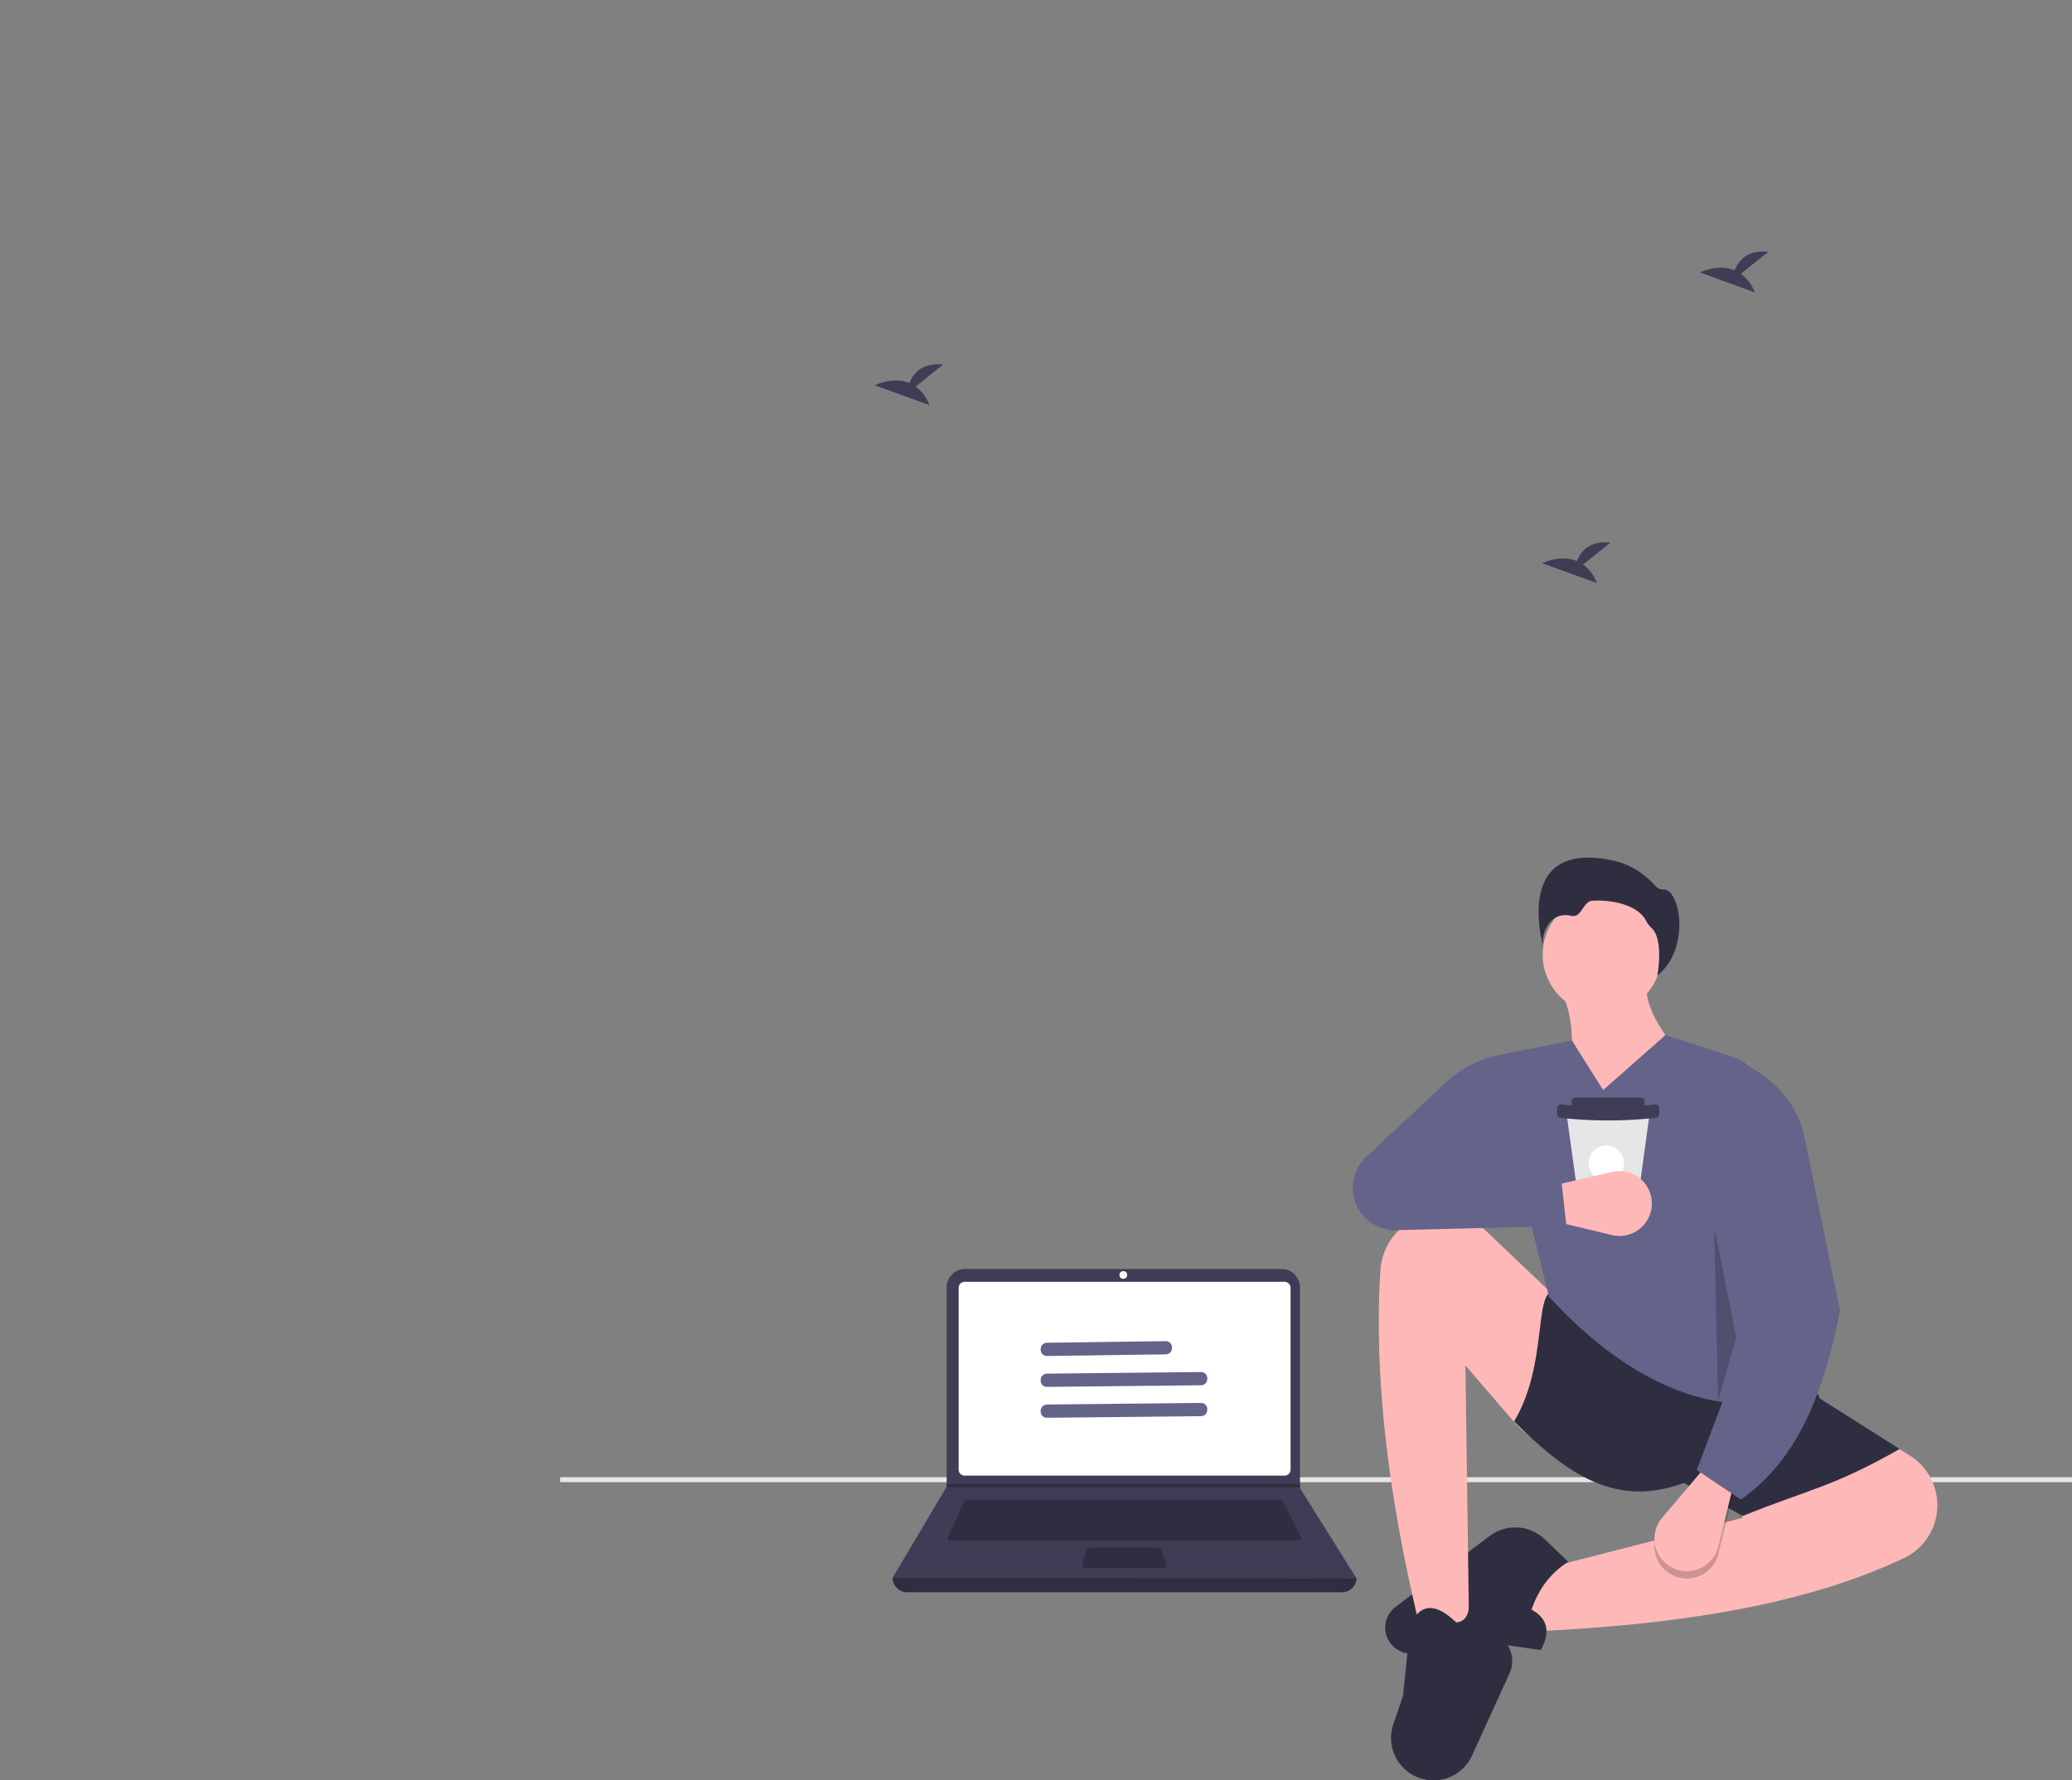 <svg width="938.759" height="806.748" xmlns="http://www.w3.org/2000/svg">

 <rect width="100%" height="100%" fill="#808080" stroke="none"/>

 <g>
  <title>Layer 1</title>
  <rect id="svg_4" fill="#e6e6e6" height="2.241" width="685" y="669.385" x="253.759"/>
  <path id="svg_5" fill="#ffb8b8" d="m692.223,739.355l3.328,-27.453l94.004,-24.125l-10.815,-32.444c7.533,-21.607 20.759,-32.2 44.922,-21.629l41.564,25.82a26.533,26.533 0 0 1 12.493,23.97l0,0a26.512,26.512 0 0 1 -15.095,22.535c-46.53,22.056 -105.835,30.496 -170.402,33.325z"/>
  <path id="svg_6" fill="#2f2e41" d="m698.047,747.674l-29.116,-4.159l-27.233,5.558a11.763,11.763 0 0 1 -14.104,-11.035l0,0a11.763,11.763 0 0 1 4.674,-9.884l42.675,-32.152a19.266,19.266 0 0 1 24.957,1.51l10.626,10.233c-7.604,4.717 -13.259,11.796 -16.638,21.629q10.962,6.026 4.16,18.302z"/>
  <circle id="svg_7" fill="#ffb8b8" r="26.927" cy="432.526" cx="725.855"/>
  <path id="svg_8" fill="#ffb8b8" d="m767.926,485.627l-60.313,25.373c4.902,-24.612 7.345,-47.032 0,-60.728l38.683,-4.575c-1.92,10.526 7.867,24.622 21.629,39.931z"/>
  <path id="svg_9" fill="#ffb8b8" d="m665.603,738.523l-22.461,-1.664c-13.76,-57.38 -20.805,-111.615 -17.73,-161.112a27.997,27.997 0 0 1 28.552,-26.31l0,0a27.96,27.96 0 0 1 18.639,7.698l29.046,27.641a119.534,119.534 0 0 1 29.43,43.819c8.226,21.545 5.273,33.624 -14.365,31.573a48.46,48.46 0 0 1 -31.554,-16.776l-21.22,-24.661l1.664,119.793z"/>
  <path id="svg_10" fill="#2f2e41" d="m648.209,806.707l0,0a19.217,19.217 0 0 1 -16.938,-25.377l4.384,-12.859l3.328,-32.444c5.126,-10.46 12.385,-8.895 20.797,-0.832c5.348,-0.525 6.496,-5.873 5.823,-13.31l16.865,22.702a13.534,13.534 0 0 1 1.45,13.685l-16.973,37.231a19.217,19.217 0 0 1 -18.736,11.205z"/>
  <path id="svg_11" fill="#2f2e41" d="m860.682,656.581c-30.78,17.47 -40.427,17.977 -71.127,30.364l-26.621,-14.974c-31.264,11.56 -53.195,-4.287 -76.95,-27.869c15.545,-25.893 8.67,-59.54 18.302,-59.065l115.218,36.188l4.991,12.478l36.188,22.877z"/>
  <path id="svg_12" fill="#64638a" d="m823.663,629.545c-40.682,17.609 -84.486,-1.035 -121.873,-42.011l-24.756,-99.979a8.344,8.344 0 0 1 6.428,-10.325l28.727,-5.745l14.142,22.461l28.284,-24.957l30.038,9.82a23.192,23.192 0 0 1 15.633,18.021l23.376,132.715z"/>
  <path id="svg_13" opacity="0.2" d="m759.044,714.303l0,0a14.691,14.691 0 0 1 -5.976,-23.229l19.017,-22.43l13.31,7.487l-6.854,27.943a14.691,14.691 0 0 1 -19.498,10.229z"/>
  <path id="svg_14" fill="#ffb8b8" d="m759.044,710.975l0,0a14.691,14.691 0 0 1 -5.976,-23.229l19.017,-22.43l13.31,7.487l-6.854,27.943a14.691,14.691 0 0 1 -19.498,10.229z"/>
  <path id="svg_15" fill="#64638a" d="m788.723,679.458l-19.966,-13.31l29.116,-77.366l-10.815,-108.978l9.865,6.166a46.098,46.098 0 0 1 20.726,29.828l15.995,77.976c-6.999,35.942 -18.664,67.565 -44.922,85.685z"/>
  <polygon id="svg_16" opacity="0.2" points="776.661 555.922 786.644 605.836 778.433 635.028 776.661 555.922"/>
  <path id="svg_17" fill="#2f2e41" d="m699.521,430.217s-15.517,-50.783 31.907,-40.133c7.356,1.652 13.711,5.928 18.766,11.521a4.57,4.57 0 0 0 3.572,1.459c7.576,0 12.255,27.072 -2.896,38.976c0,0 3.092,-16.02 -2.528,-21.478a12.056,12.056 0 0 1 -2.501,-3.221c-3.658,-7.378 -15.952,-9.8 -24.432,-9.172c-4.329,0.321 -4.707,7.868 -9.5,6.814c-10.904,-2.399 -14.385,10.233 -12.389,15.232z"/>
  <path id="svg_18" fill="#e6e6e6" d="m747.254,505.59l-0.314,2.299l-1.938,14.188l-3.174,23.234l-0.795,5.817a1.853,1.853 0 0 1 -1.836,1.603l-21.163,0a1.854,1.854 0 0 1 -1.836,-1.598l-0.808,-5.822l-3.227,-23.234l-1.972,-14.198l-0.317,-2.284a1.853,1.853 0 0 1 1.835,-2.109l33.708,0a1.854,1.854 0 0 1 1.836,2.104z"/>
  <path id="svg_19" fill="#3f3d56" d="m713.943,497.33l29.351,0a1.854,1.854 0 0 1 1.854,1.854l0,2.449a1.854,1.854 0 0 1 -1.854,1.854l-29.351,0a1.854,1.854 0 0 1 -1.854,-1.854l0,-2.449a1.854,1.854 0 0 1 1.854,-1.854z"/>
  <path id="svg_20" fill="#3f3d56" d="m749.906,506.564a196.189,196.189 0 0 1 -42.575,0a1.853,1.853 0 0 1 -1.853,-1.853l0,0l0,-2.449a1.853,1.853 0 0 1 1.853,-1.853a174.442,174.442 0 0 0 42.575,0a1.853,1.853 0 0 1 1.853,1.853l0,2.449a1.853,1.853 0 0 1 -1.853,1.853z"/>
  <circle id="svg_21" fill="#fff" r="8" cy="527.008" cx="727.759"/>
  <path id="svg_22" fill="#ffb8b8" d="m748.326,543.839l0,0a14.691,14.691 0 0 1 -18.042,15.804l-28.594,-6.865l0.684,-15.256l28.033,-6.477a14.691,14.691 0 0 1 17.919,12.794z"/>
  <path id="svg_23" fill="#64638a" d="m709.693,555.506l-77.169,1.929a19.167,19.167 0 0 1 -19.454,-21.872l0,0a19.167,19.167 0 0 1 5.88,-11.287l36.333,-33.989a48.519,48.519 0 0 1 24.204,-12.256l12.734,-2.388l7.487,56.569l-43.259,-4.991l50.746,5.823l2.496,22.461z"/>
  <path id="svg_24" fill="#2f2e41" d="m608.03,721.501l-197.007,0a6.606,6.606 0 0 1 -6.606,-6.606l0,0q107.123,-12.45 210.219,0l0,0a6.606,6.606 0 0 1 -6.606,6.606z"/>
  <path id="svg_25" fill="#3f3d56" d="m614.636,715.284l-210.219,-0.389l24.364,-40.995l0.117,-0.194l0,-90.347a8.35,8.35 0 0 1 8.35,-8.35l143.392,0a8.35,8.35 0 0 1 8.35,8.35l0,90.969l25.646,40.956z"/>
  <path id="svg_26" fill="#fff" d="m437.058,580.837a2.723,2.723 0 0 0 -2.72,2.72l0,82.378a2.723,2.723 0 0 0 2.72,2.72l144.938,0a2.723,2.723 0 0 0 2.72,-2.72l0,-82.378a2.723,2.723 0 0 0 -2.72,-2.72l-144.938,-0z"/>
  <path id="svg_27" fill="#2f2e41" d="m438.01,679.535a1.169,1.169 0 0 0 -1.059,0.678l-7.507,16.32a1.166,1.166 0 0 0 1.059,1.653l157.872,0a1.166,1.166 0 0 0 1.042,-1.687l-8.16,-16.32a1.16,1.16 0 0 0 -1.042,-0.644l-142.205,-0z"/>
  <circle id="svg_28" fill="#fff" r="1.749" cy="577.728" cx="508.944"/>
  <path id="svg_29" fill="#2f2e41" d="m493.426,701.295a1.168,1.168 0 0 0 -1.125,0.863l-1.883,6.994a1.166,1.166 0 0 0 1.125,1.469l35.812,0a1.165,1.165 0 0 0 1.101,-1.547l-2.421,-6.994a1.166,1.166 0 0 0 -1.102,-0.784l-31.508,0z"/>
  <polygon id="svg_30" fill="#2f2e41" points="588.99 672.346 588.99 673.901 428.781 673.901 428.901 673.706 428.901 672.346 588.99 672.346"/>
  <path id="svg_33" fill="#3f3d56" d="m414.853,175.159l12.413,-9.928c-9.643,-1.064 -13.606,4.195 -15.227,8.358c-7.534,-3.128 -15.735,0.972 -15.735,0.972l24.837,9.017a18.795,18.795 0 0 0 -6.288,-8.418z"/>
  <path id="svg_34" fill="#3f3d56" d="m788.737,124.054l12.413,-9.928c-9.643,-1.064 -13.606,4.195 -15.227,8.358c-7.534,-3.128 -15.735,0.972 -15.735,0.972l24.837,9.017a18.795,18.795 0 0 0 -6.288,-8.418z"/>
  <path id="svg_35" fill="#3f3d56" d="m717.256,255.809l12.413,-9.928c-9.643,-1.064 -13.606,4.195 -15.227,8.358c-7.534,-3.128 -15.735,0.972 -15.735,0.972l24.837,9.017a18.795,18.795 0 0 0 -6.288,-8.418z"/>
  <path id="svg_41" fill="#64638a" d="m474.377,614.441c13.433,-0.14 26.864,-0.38 40.296,-0.562q6.717,-0.091 13.434,-0.16c3.859,-0.04 3.868,-6.04 0,-6c-13.433,0.14 -26.864,0.38 -40.296,0.562q-6.717,0.091 -13.434,0.16c-3.859,0.04 -3.868,6.04 0,6z"/>
  <path id="svg_42" fill="#64638a" d="m474.377,628.441l54.29,-0.562l15.44,-0.16c3.859,-0.04 3.868,-6.04 0,-6l-54.29,0.562l-15.44,0.16c-3.859,0.04 -3.868,6.04 0,6z"/>
  <path id="svg_43" fill="#64638a" d="m474.377,642.441l54.29,-0.562l15.44,-0.16c3.859,-0.04 3.868,-6.04 0,-6l-54.29,0.562l-15.44,0.16c-3.859,0.04 -3.868,6.04 0,6z"/>
 </g>
</svg>